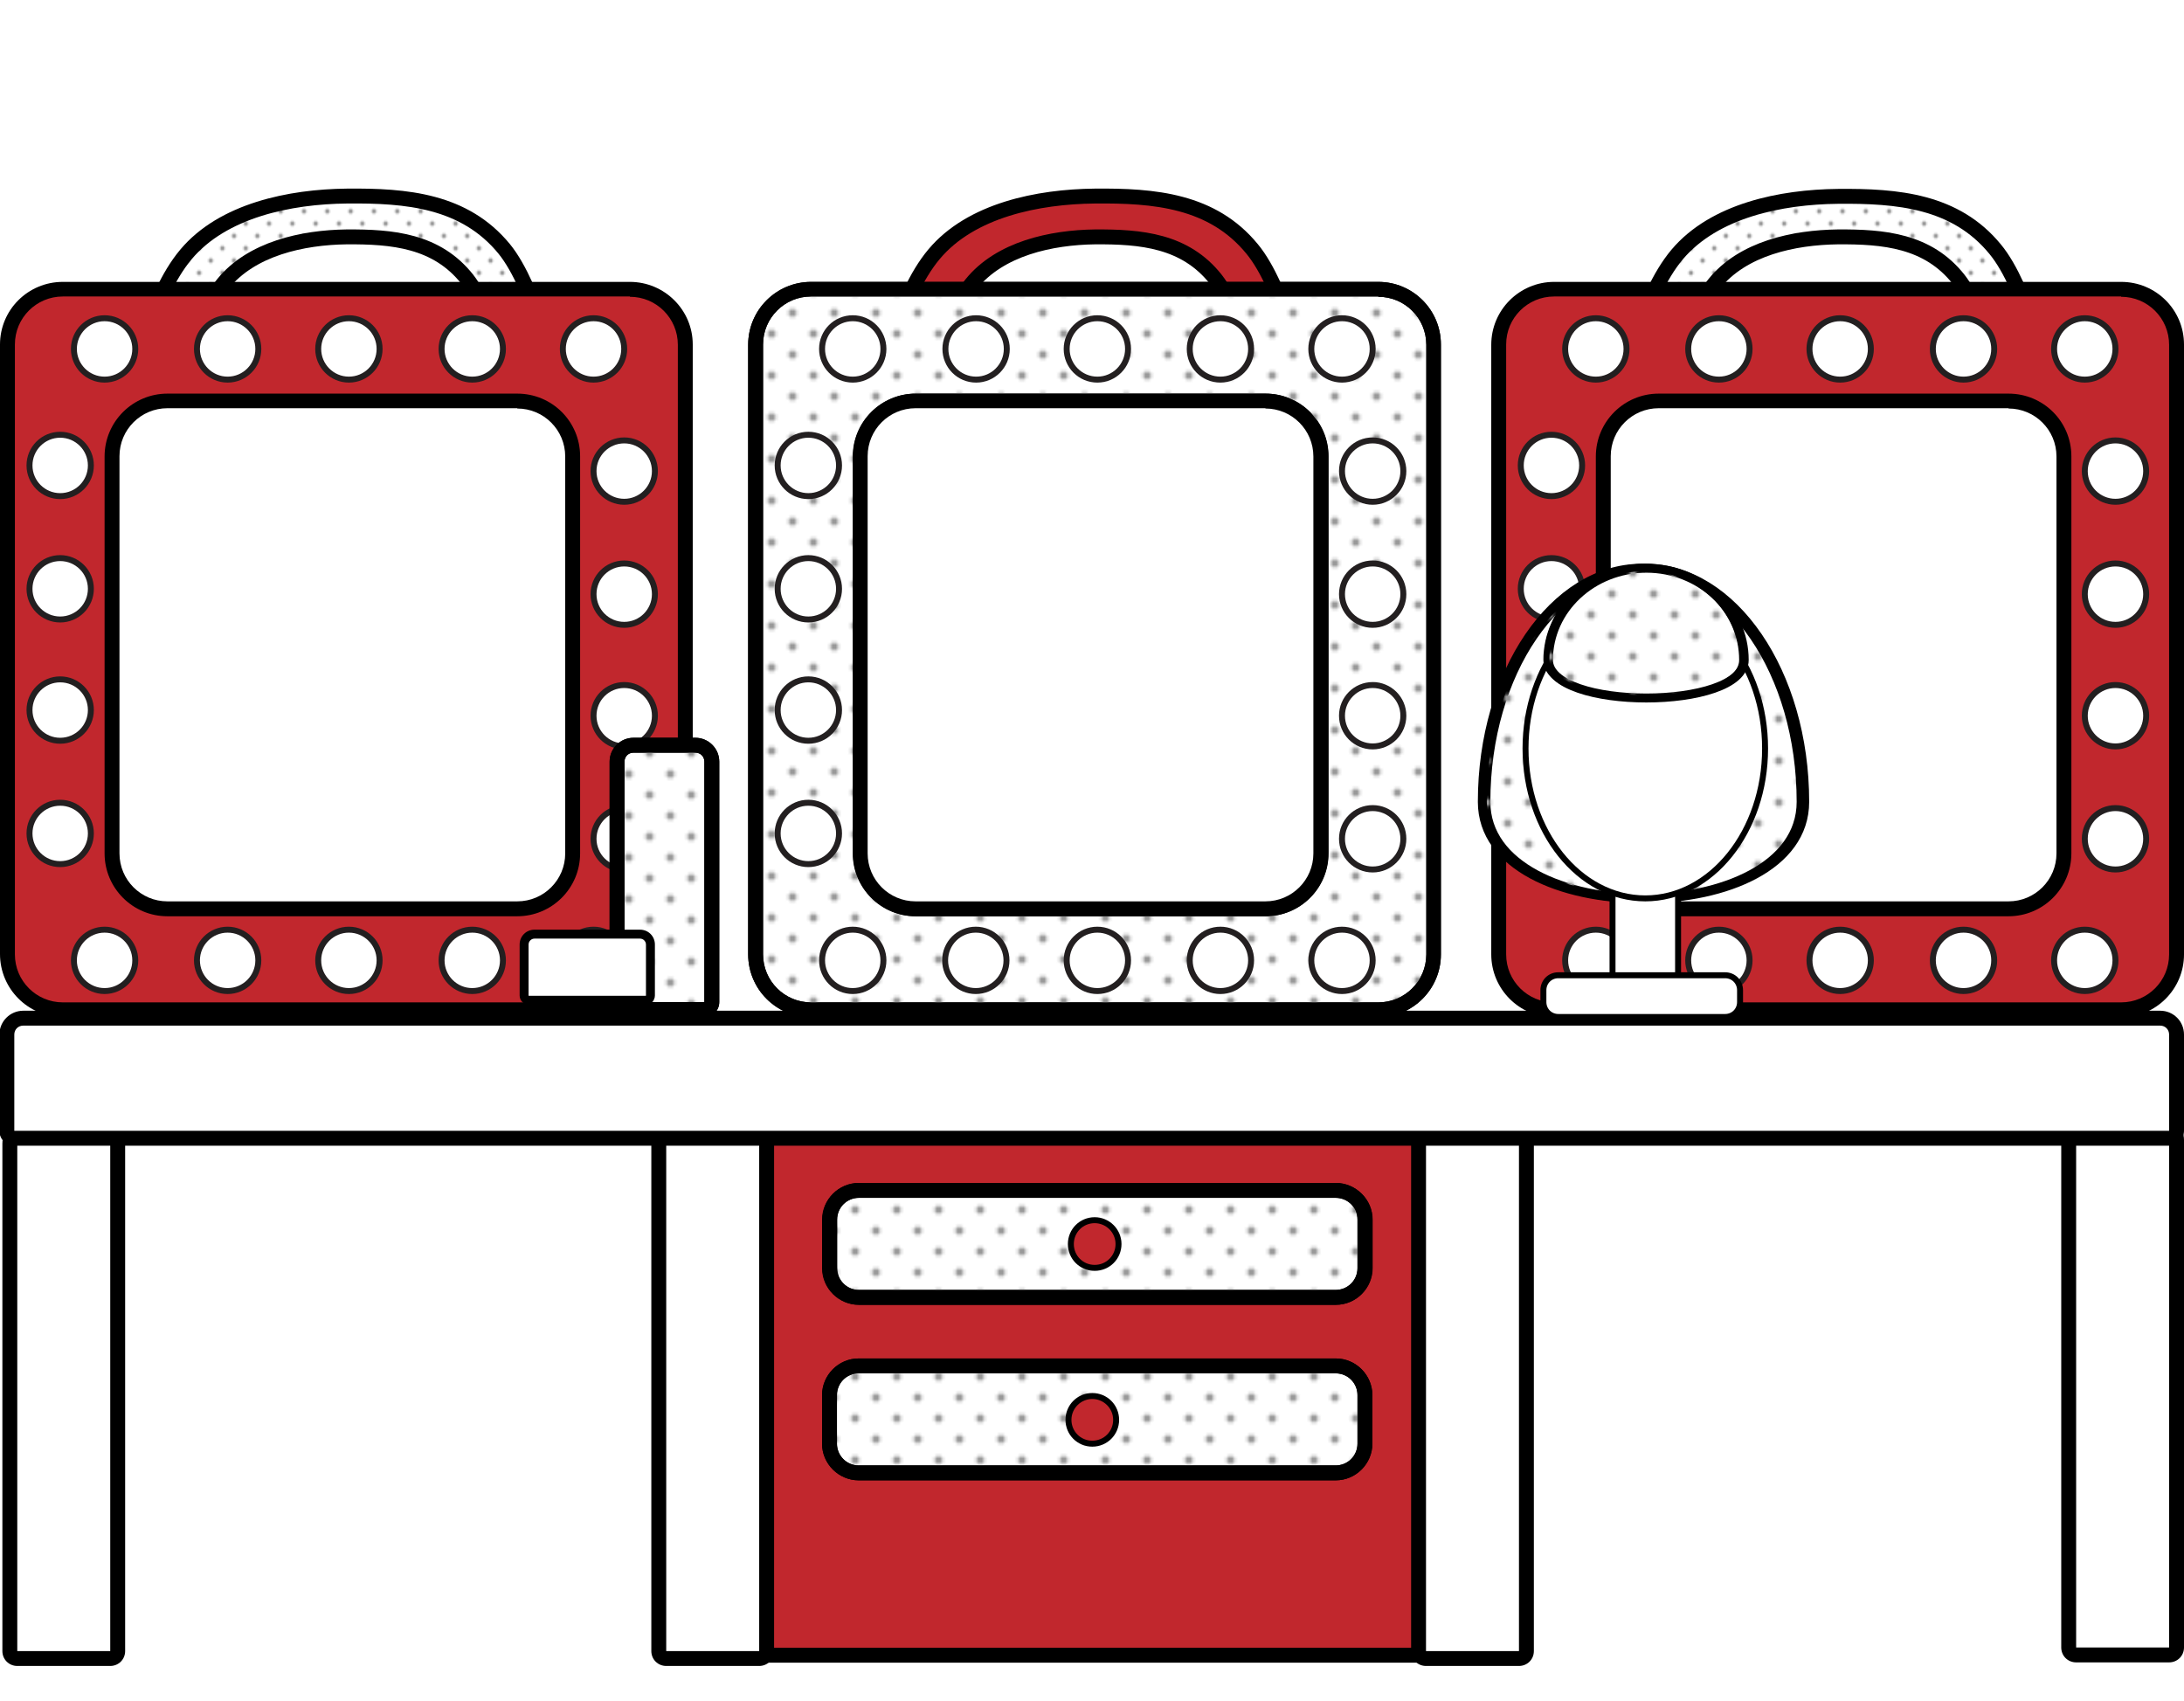 <?xml version="1.0" encoding="utf-8"?>
<!-- Generator: Adobe Illustrator 21.0.2, SVG Export Plug-In . SVG Version: 6.00 Build 0)  -->
<svg version="1.1" onload="animate" xmlns="http://www.w3.org/2000/svg" xmlns:xlink="http://www.w3.org/1999/xlink" x="0px"
	 y="0px" viewBox="0 0 733 571" style="enable-background:new 0 0 733 571;" xml:space="preserve">
<style type="text/css">
	.st0{fill:none;}
	.st1{fill:#999999;}
	.st2{fill:#FFFFFF;}
	.st3{fill:#C1272D;}
	.st4{fill:url(#SVGID_1_);stroke:#000000;stroke-width:5;stroke-linecap:round;stroke-linejoin:round;stroke-miterlimit:10;}
	.st5{fill:#FFFFFF;stroke:#000000;stroke-width:5;stroke-linecap:round;stroke-linejoin:round;stroke-miterlimit:10;}
	.st6{display:none;}
	.st7{display:inline;fill:url(#SVGID_2_);}
	.st8{display:inline;}
	.st9{fill:#FFFFFF;stroke:#231F20;stroke-width:2;stroke-linecap:round;stroke-miterlimit:10;}
	.st10{fill:#C1272D;stroke:#000000;stroke-width:5;stroke-linecap:round;stroke-linejoin:round;stroke-miterlimit:10;}
	.st11{fill:url(#New_Pattern_Swatch_44);}
	.st12{fill:url(#SVGID_3_);stroke:#000000;stroke-width:5;stroke-linecap:round;stroke-linejoin:round;stroke-miterlimit:10;}
	.st13{display:inline;fill:url(#SVGID_4_);}
	.st14{fill:#FFFFFF;stroke:#000000;stroke-width:3;stroke-miterlimit:10;}
	.st15{fill:url(#SVGID_5_);stroke:#000000;stroke-width:3;stroke-miterlimit:10;}
	.st16{fill:#FFFFFF;stroke:#000000;stroke-width:2;stroke-linecap:round;stroke-linejoin:round;stroke-miterlimit:10;}
	.st17{fill:url(#SVGID_6_);stroke:#000000;stroke-width:2;stroke-miterlimit:10;}
	.st18{fill:url(#SVGID_7_);}
</style>
<pattern  x="-175" y="-224" width="14" height="14" patternUnits="userSpaceOnUse" id="New_Pattern_Swatch_44" viewBox="0 -14 14 14" style="overflow:visible;">
	<g>
		<rect y="-14" class="st0" width="14" height="14"/>
		<circle class="st1" cx="7" cy="-7" r="1.4"/>
		<path class="st1" d="M14-12.6V-14h-1.4C12.6-13.2,13.2-12.6,14-12.6z"/>
		<path class="st1" d="M1.4-14H0v1.4h0C0.8-12.6,1.4-13.2,1.4-14z"/>
		<path class="st1" d="M14-1.4c-0.8,0-1.4,0.6-1.4,1.4H14V-1.4z"/>
		<path class="st1" d="M0-1.4L0-1.4L0,0h1.4C1.4-0.8,0.8-1.4,0-1.4z"/>
	</g>
</pattern>
<g id="Dessers">
	<g id="Sign_Outline_1_">
		<path class="st2" d="M5.8,556.6c-1.4,0-2.5-1.1-2.5-2.5V383.8c0-3,2.5-5.5,5.5-5.5H34c3,0,5.5,2.5,5.5,5.5v170.3
			c0,1.4-1.1,2.5-2.5,2.5H5.8z"/>
		<path d="M34,380.8c1.7,0,3,1.3,3,3v170.3H5.8V383.8c0-1.7,1.3-3,3-3H34 M34,375.8H8.8c-4.4,0-8,3.6-8,8v170.3c0,2.8,2.2,5,5,5H37
			c2.8,0,5-2.2,5-5V383.8C42,379.4,38.4,375.8,34,375.8L34,375.8z"/>
	</g>
	<g>
		<path class="st3" d="M245.7,555.5c-10.2,0-18.6-8.3-18.6-18.6V388.2c0-10.2,8.3-18.6,18.6-18.6h233.7c10.2,0,18.6,8.3,18.6,18.6
			v148.7c0,10.2-8.3,18.6-18.6,18.6H245.7z"/>
		<path d="M479.4,372.1c8.9,0,16.1,7.2,16.1,16.1v148.7c0,8.9-7.2,16.1-16.1,16.1H245.7c-8.9,0-16.1-7.2-16.1-16.1V388.2
			c0-8.9,7.2-16.1,16.1-16.1H479.4 M479.4,367.1H245.7c-11.6,0-21.1,9.4-21.1,21.1v148.7c0,11.6,9.4,21.1,21.1,21.1h233.7
			c11.6,0,21.1-9.4,21.1-21.1V388.2C500.5,376.5,491.1,367.1,479.4,367.1L479.4,367.1z"/>
	</g>
	<g id="Sign_Outline_4_">
		<path class="st2" d="M696.8,555.3c-1.4,0-2.5-1.1-2.5-2.5V382.6c0-3,2.5-5.5,5.5-5.5H725c3,0,5.5,2.5,5.5,5.5v170.3
			c0,1.4-1.1,2.5-2.5,2.5H696.8z"/>
		<path d="M725,379.6c1.7,0,3,1.3,3,3v170.3h-31.2V382.6c0-1.7,1.3-3,3-3H725 M725,374.6h-25.2c-4.4,0-8,3.6-8,8v170.3
			c0,2.8,2.2,5,5,5H728c2.8,0,5-2.2,5-5V382.6C733,378.1,729.4,374.6,725,374.6L725,374.6z"/>
	</g>
	<g id="Sign_Outline_5_">
		<path class="st2" d="M478.5,556.6c-1.4,0-2.5-1.1-2.5-2.5V383.8c0-3,2.5-5.5,5.5-5.5h25.2c3,0,5.5,2.5,5.5,5.5v170.3
			c0,1.4-1.1,2.5-2.5,2.5H478.5z"/>
		<path d="M506.8,380.8c1.7,0,3,1.3,3,3v170.3h-31.2V383.8c0-1.7,1.3-3,3-3H506.8 M506.8,375.8h-25.2c-4.4,0-8,3.6-8,8v170.3
			c0,2.8,2.2,5,5,5h31.2c2.8,0,5-2.2,5-5V383.8C514.8,379.4,511.2,375.8,506.8,375.8L506.8,375.8z"/>
	</g>
	<g id="Sign_Outline_8_">
		<path class="st2" d="M223.5,556.6c-1.4,0-2.5-1.1-2.5-2.5V383.8c0-3,2.5-5.5,5.5-5.5h25.2c3,0,5.5,2.5,5.5,5.5v170.3
			c0,1.4-1.1,2.5-2.5,2.5H223.5z"/>
		<path d="M251.8,380.8c1.7,0,3,1.3,3,3v170.3h-31.2V383.8c0-1.7,1.3-3,3-3H251.8 M251.8,375.8h-25.2c-4.4,0-8,3.6-8,8v170.3
			c0,2.8,2.2,5,5,5h31.2c2.8,0,5-2.2,5-5V383.8C259.8,379.4,256.2,375.8,251.8,375.8L251.8,375.8z"/>
	</g>
	<g id="Sign_Outline_16_">
		<path class="st2" d="M4.8,381.9c-1.4,0-2.5-1.1-2.5-2.5v-32.3c0-3,2.5-5.5,5.5-5.5H725c3,0,5.5,2.5,5.5,5.5v32.3
			c0,1.4-1.1,2.5-2.5,2.5H4.8z"/>
		<path d="M725,344.2c1.7,0,3,1.3,3,3v32.3H4.8v-32.3c0-1.7,1.3-3,3-3H725 M725,339.2H7.8c-4.4,0-8,3.6-8,8v32.3c0,2.8,2.2,5,5,5
			H728c2.8,0,5-2.2,5-5v-32.3C733,342.7,729.4,339.2,725,339.2L725,339.2z"/>
	</g>
</g>
<g id="Mirros">
	<g id="Mirror_1">
		<pattern  id="SVGID_1_" xlink:href="#New_Pattern_Swatch_44" patternTransform="matrix(0.559 0 0 0.591 -3286.625 -2762.944)">
		</pattern>
		<path class="st4" d="M186.6,127.2l-140.7-0.7c0,0,4.1-26.3,16.5-41.1S97.3,66,116.4,65.8c20.1-0.2,39.5,1.5,52.8,17.7
			C179.8,96.5,186.6,127.2,186.6,127.2z"/>
		<path class="st5" d="M170.3,129.1l-108.2-0.6c0,0,3.1-21.3,12.7-33.2s26.8-15.6,41.5-15.8c15.4-0.1,30.3,1.2,40.6,14.3
			C165.1,104.3,170.3,129.1,170.3,129.1z"/>
		<g id="Frame">
			<g>
				<path class="st3" d="M21.1,338.8c-10.2,0-18.6-8.3-18.6-18.6V115.6c0-10.2,8.3-18.6,18.6-18.6h190.3c10.2,0,18.6,8.3,18.6,18.6
					v204.6c0,10.2-8.3,18.6-18.6,18.6H21.1z"/>
				<path d="M211.4,99.6c8.9,0,16.1,7.2,16.1,16.1v204.6c0,8.9-7.2,16.1-16.1,16.1H21.1c-8.9,0-16.1-7.2-16.1-16.1V115.6
					c0-8.9,7.2-16.1,16.1-16.1H211.4 M211.4,94.6H21.1C9.4,94.6,0,104,0,115.6v204.6c0,11.6,9.4,21.1,21.1,21.1h190.3
					c11.6,0,21.1-9.4,21.1-21.1V115.6C232.5,104,223,94.6,211.4,94.6L211.4,94.6z"/>
			</g>
			<g>
				<g>
					<path class="st2" d="M56.2,305c-10.2,0-18.6-8.3-18.6-18.6V153.1c0-10.2,8.3-18.6,18.6-18.6h117.4c10.2,0,18.6,8.3,18.6,18.6
						v133.2c0,10.2-8.3,18.6-18.6,18.6H56.2z"/>
					<path d="M173.6,137.1c8.9,0,16.1,7.2,16.1,16.1v133.2c0,8.9-7.2,16.1-16.1,16.1H56.2c-8.9,0-16.1-7.2-16.1-16.1V153.1
						c0-8.9,7.2-16.1,16.1-16.1H173.6 M173.6,132.1H56.2c-11.6,0-21.1,9.4-21.1,21.1v133.2c0,11.6,9.4,21.1,21.1,21.1h117.4
						c11.6,0,21.1-9.4,21.1-21.1V153.1C194.7,141.5,185.3,132.1,173.6,132.1L173.6,132.1z"/>
				</g>
				<g class="st6">
					
						<pattern  id="SVGID_2_" xlink:href="#New_Pattern_Swatch_44" patternTransform="matrix(0.762 0 0 0.995 -1765.009 -30.501)">
					</pattern>
					<path class="st7" d="M56.1,305c-10.2,0-18.6-8.3-18.6-18.6V153.1c0-10.2,8.3-18.6,18.6-18.6h117.4c10.2,0,18.6,8.3,18.6,18.6
						v133.2c0,10.2-8.3,18.6-18.6,18.6H56.1z"/>
					<path class="st8" d="M173.6,137.1c8.9,0,16.1,7.2,16.1,16.1v133.2c0,8.9-7.2,16.1-16.1,16.1H56.1c-8.9,0-16.1-7.2-16.1-16.1
						V153.1c0-8.9,7.2-16.1,16.1-16.1H173.6 M173.6,132.1H56.1c-11.6,0-21.1,9.4-21.1,21.1v133.2c0,11.6,9.4,21.1,21.1,21.1h117.4
						c11.6,0,21.1-9.4,21.1-21.1V153.1C194.6,141.5,185.2,132.1,173.6,132.1L173.6,132.1z"/>
				</g>
			</g>
		</g>
		<g id="Lights_4_">
			<g id="Lights">
				<circle class="st9" cx="199.2" cy="117.1" r="10.3"/>
				<circle class="st9" cx="158.5" cy="117.1" r="10.3"/>
				<circle class="st9" cx="117.1" cy="117.1" r="10.3"/>
				<circle class="st9" cx="76.4" cy="117.1" r="10.3"/>
				<circle class="st9" cx="35.1" cy="117.1" r="10.3"/>
			</g>
			<g id="Lights_1_">
				<circle class="st9" cx="199.2" cy="322.3" r="10.3"/>
				<circle class="st9" cx="158.5" cy="322.3" r="10.3"/>
				<circle class="st9" cx="117.1" cy="322.3" r="10.3"/>
				<circle class="st9" cx="76.4" cy="322.3" r="10.3"/>
				<circle class="st9" cx="35.1" cy="322.3" r="10.3"/>
			</g>
			<g id="Lights_2_">
				<circle class="st9" cx="209.5" cy="158.1" r="10.3"/>
				<circle class="st9" cx="209.5" cy="199.4" r="10.3"/>
				<circle class="st9" cx="209.5" cy="240.2" r="10.3"/>
				<circle class="st9" cx="209.5" cy="281.5" r="10.3"/>
			</g>
			<g id="Lights_3_">
				<circle class="st9" cx="20.2" cy="156.2" r="10.3"/>
				<circle class="st9" cx="20.2" cy="197.6" r="10.3"/>
				<circle class="st9" cx="20.2" cy="238.3" r="10.3"/>
				<circle class="st9" cx="20.2" cy="279.7" r="10.3"/>
			</g>
		</g>
	</g>
	<g id="Mirror_2">
		<path class="st10" d="M437.7,127.2L297,126.4c0,0,4.1-26.3,16.5-41.1s34.9-19.3,53.9-19.5c20.1-0.2,39.5,1.5,52.8,17.7
			C431,96.5,437.7,127.2,437.7,127.2z"/>
		<path class="st5" d="M421.5,129.1l-108.2-0.6c0,0,3.1-21.3,12.7-33.2s26.8-15.6,41.5-15.8c15.4-0.1,30.3,1.2,40.6,14.3
			C416.3,104.3,421.5,129.1,421.5,129.1z"/>
		<g id="Frame_1_">
			<g>
				<g>
					<path class="st2" d="M272.2,338.8c-10.2,0-18.6-8.3-18.6-18.6V115.6c0-10.2,8.3-18.6,18.6-18.6h190.3
						c10.2,0,18.6,8.3,18.6,18.6v204.6c0,10.2-8.3,18.6-18.6,18.6H272.2z"/>
					<path d="M462.6,99.6c8.9,0,16.1,7.2,16.1,16.1v204.6c0,8.9-7.2,16.1-16.1,16.1H272.2c-8.9,0-16.1-7.2-16.1-16.1V115.6
						c0-8.9,7.2-16.1,16.1-16.1H462.6 M462.6,94.6H272.2c-11.6,0-21.1,9.4-21.1,21.1v204.6c0,11.6,9.4,21.1,21.1,21.1h190.3
						c11.6,0,21.1-9.4,21.1-21.1V115.6C483.6,104,474.2,94.6,462.6,94.6L462.6,94.6z"/>
				</g>
				<g>
					<path class="st2" d="M307.4,305c-10.2,0-18.6-8.3-18.6-18.6V153.1c0-10.2,8.3-18.6,18.6-18.6h117.4c10.2,0,18.6,8.3,18.6,18.6
						v133.2c0,10.2-8.3,18.6-18.6,18.6H307.4z"/>
					<path d="M424.8,137.1c8.9,0,16.1,7.2,16.1,16.1v133.2c0,8.9-7.2,16.1-16.1,16.1H307.4c-8.9,0-16.1-7.2-16.1-16.1V153.1
						c0-8.9,7.2-16.1,16.1-16.1H424.8 M424.8,132.1H307.4c-11.6,0-21.1,9.4-21.1,21.1v133.2c0,11.6,9.4,21.1,21.1,21.1h117.4
						c11.6,0,21.1-9.4,21.1-21.1V153.1C445.9,141.5,436.4,132.1,424.8,132.1L424.8,132.1z"/>
				</g>
				<g>
					<path class="st11" d="M272.2,338.8c-10.2,0-18.6-8.3-18.6-18.6V115.6c0-10.2,8.3-18.6,18.6-18.6h190.3
						c10.2,0,18.6,8.3,18.6,18.6v204.6c0,10.2-8.3,18.6-18.6,18.6H272.2z"/>
					<path d="M462.6,99.6c8.9,0,16.1,7.2,16.1,16.1v204.6c0,8.9-7.2,16.1-16.1,16.1H272.2c-8.9,0-16.1-7.2-16.1-16.1V115.6
						c0-8.9,7.2-16.1,16.1-16.1H462.6 M462.6,94.6H272.2c-11.6,0-21.1,9.4-21.1,21.1v204.6c0,11.6,9.4,21.1,21.1,21.1h190.3
						c11.6,0,21.1-9.4,21.1-21.1V115.6C483.6,104,474.2,94.6,462.6,94.6L462.6,94.6z"/>
				</g>
				<g>
					<path class="st2" d="M307.3,305c-10.2,0-18.6-8.3-18.6-18.6V153.1c0-10.2,8.3-18.6,18.6-18.6h117.4c10.2,0,18.6,8.3,18.6,18.6
						v133.2c0,10.2-8.3,18.6-18.6,18.6H307.3z"/>
					<path d="M424.7,137.1c8.9,0,16.1,7.2,16.1,16.1v133.2c0,8.9-7.2,16.1-16.1,16.1H307.3c-8.9,0-16.1-7.2-16.1-16.1V153.1
						c0-8.9,7.2-16.1,16.1-16.1H424.7 M424.7,132.1H307.3c-11.6,0-21.1,9.4-21.1,21.1v133.2c0,11.6,9.4,21.1,21.1,21.1h117.4
						c11.6,0,21.1-9.4,21.1-21.1V153.1C445.8,141.5,436.3,132.1,424.7,132.1L424.7,132.1z"/>
				</g>
			</g>
		</g>
		<g id="Lights_5_">
			<g id="Lights_9_">
				<circle class="st9" cx="450.4" cy="117.1" r="10.3"/>
				<circle class="st9" cx="409.6" cy="117.1" r="10.3"/>
				<circle class="st9" cx="368.3" cy="117.1" r="10.3"/>
				<circle class="st9" cx="327.6" cy="117.1" r="10.3"/>
				<circle class="st9" cx="286.2" cy="117.1" r="10.3"/>
			</g>
			<g id="Lights_8_">
				<circle class="st9" cx="450.4" cy="322.3" r="10.3"/>
				<circle class="st9" cx="409.6" cy="322.3" r="10.3"/>
				<circle class="st9" cx="368.3" cy="322.3" r="10.3"/>
				<circle class="st9" cx="327.5" cy="322.3" r="10.3"/>
				<circle class="st9" cx="286.2" cy="322.3" r="10.3"/>
			</g>
			<g id="Lights_7_">
				<circle class="st9" cx="460.7" cy="158.1" r="10.3"/>
				<circle class="st9" cx="460.7" cy="199.4" r="10.3"/>
				<circle class="st9" cx="460.7" cy="240.2" r="10.3"/>
				<circle class="st9" cx="460.7" cy="281.5" r="10.3"/>
			</g>
			<g id="Lights_6_">
				<circle class="st9" cx="271.3" cy="156.2" r="10.3"/>
				<circle class="st9" cx="271.3" cy="197.6" r="10.3"/>
				<circle class="st9" cx="271.3" cy="238.3" r="10.3"/>
				<circle class="st9" cx="271.3" cy="279.7" r="10.3"/>
			</g>
		</g>
	</g>
	<g id="Mirror_2_1_">
		<pattern  id="SVGID_3_" xlink:href="#New_Pattern_Swatch_44" patternTransform="matrix(0.559 0 0 0.591 -3263.308 -2762.944)">
		</pattern>
		<path class="st12" d="M687.1,127.2l-140.7-0.7c0,0,4.1-26.3,16.5-41.1c12.5-14.8,34.9-19.3,53.9-19.5c20.1-0.2,39.5,1.5,52.8,17.7
			C680.3,96.5,687.1,127.2,687.1,127.2z"/>
		<path class="st5" d="M670.8,129.1l-108.2-0.6c0,0,3.1-21.3,12.7-33.2c9.6-12,26.8-15.6,41.5-15.8c15.4-0.1,30.3,1.2,40.6,14.3
			C665.6,104.3,670.8,129.1,670.8,129.1z"/>
		<g id="Frame_2_">
			<g>
				<path class="st3" d="M521.6,338.8c-10.2,0-18.6-8.3-18.6-18.6V115.6c0-10.2,8.3-18.6,18.6-18.6h190.3c10.2,0,18.6,8.3,18.6,18.6
					v204.6c0,10.2-8.3,18.6-18.6,18.6H521.6z"/>
				<path d="M711.9,99.6c8.9,0,16.1,7.2,16.1,16.1v204.6c0,8.9-7.2,16.1-16.1,16.1H521.6c-8.9,0-16.1-7.2-16.1-16.1V115.6
					c0-8.9,7.2-16.1,16.1-16.1H711.9 M711.9,94.6H521.6c-11.6,0-21.1,9.4-21.1,21.1v204.6c0,11.6,9.4,21.1,21.1,21.1h190.3
					c11.6,0,21.1-9.4,21.1-21.1V115.6C733,104,723.6,94.6,711.9,94.6L711.9,94.6z"/>
			</g>
			<g>
				<g>
					<path class="st2" d="M556.7,305c-10.2,0-18.6-8.3-18.6-18.6V153.1c0-10.2,8.3-18.6,18.6-18.6h117.4c10.2,0,18.6,8.3,18.6,18.6
						v133.2c0,10.2-8.3,18.6-18.6,18.6H556.7z"/>
					<path d="M674.1,137.1c8.9,0,16.1,7.2,16.1,16.1v133.2c0,8.9-7.2,16.1-16.1,16.1H556.7c-8.9,0-16.1-7.2-16.1-16.1V153.1
						c0-8.9,7.2-16.1,16.1-16.1H674.1 M674.1,132.1H556.7c-11.6,0-21.1,9.4-21.1,21.1v133.2c0,11.6,9.4,21.1,21.1,21.1h117.4
						c11.6,0,21.1-9.4,21.1-21.1V153.1C695.2,141.5,685.8,132.1,674.1,132.1L674.1,132.1z"/>
				</g>
				<g class="st6">
					
						<pattern  id="SVGID_4_" xlink:href="#New_Pattern_Swatch_44" patternTransform="matrix(0.762 0 0 0.995 -1723.014 -30.501)">
					</pattern>
					<path class="st13" d="M556.7,305c-10.2,0-18.6-8.3-18.6-18.6V153.1c0-10.2,8.3-18.6,18.6-18.6h117.4c10.2,0,18.6,8.3,18.6,18.6
						v133.2c0,10.2-8.3,18.6-18.6,18.6H556.7z"/>
					<path class="st8" d="M674.1,137.1c8.9,0,16.1,7.2,16.1,16.1v133.2c0,8.9-7.2,16.1-16.1,16.1H556.7c-8.9,0-16.1-7.2-16.1-16.1
						V153.1c0-8.9,7.2-16.1,16.1-16.1H674.1 M674.1,132.1H556.7c-11.6,0-21.1,9.4-21.1,21.1v133.2c0,11.6,9.4,21.1,21.1,21.1h117.4
						c11.6,0,21.1-9.4,21.1-21.1V153.1C695.1,141.5,685.7,132.1,674.1,132.1L674.1,132.1z"/>
				</g>
			</g>
		</g>
		<g id="Lights_10_">
			<g id="Lights_14_">
				<circle class="st9" cx="699.7" cy="117.1" r="10.3"/>
				<circle class="st9" cx="659" cy="117.1" r="10.3"/>
				<circle class="st9" cx="617.6" cy="117.1" r="10.3"/>
				<circle class="st9" cx="576.9" cy="117.1" r="10.3"/>
				<circle class="st9" cx="535.6" cy="117.1" r="10.3"/>
			</g>
			<g id="Lights_13_">
				<circle class="st9" cx="699.7" cy="322.3" r="10.3"/>
				<circle class="st9" cx="659" cy="322.3" r="10.3"/>
				<circle class="st9" cx="617.6" cy="322.3" r="10.3"/>
				<circle class="st9" cx="576.9" cy="322.3" r="10.3"/>
				<circle class="st9" cx="535.6" cy="322.3" r="10.3"/>
			</g>
			<g id="Lights_12_">
				<circle class="st9" cx="710" cy="158.1" r="10.3"/>
				<circle class="st9" cx="710" cy="199.4" r="10.3"/>
				<circle class="st9" cx="710" cy="240.2" r="10.3"/>
				<circle class="st9" cx="710" cy="281.5" r="10.3"/>
			</g>
			<g id="Lights_11_">
				<circle class="st9" cx="520.7" cy="156.2" r="10.3"/>
				<circle class="st9" cx="520.7" cy="197.6" r="10.3"/>
				<circle class="st9" cx="520.7" cy="238.3" r="10.3"/>
				<circle class="st9" cx="520.7" cy="279.7" r="10.3"/>
			</g>
		</g>
	</g>
	<g id="Wig">
		<path class="st14" d="M605.7,269.1c0,43.3-107,43.3-107,0s24-78.4,53.5-78.4S605.7,225.8,605.7,269.1z"/>
		<pattern  id="SVGID_5_" xlink:href="#New_Pattern_Swatch_44" patternTransform="matrix(1 0 0 1 -12 3.31)">
		</pattern>
		<path class="st15" d="M604.5,269.1c0,43.3-107,43.3-107,0s24-78.4,53.5-78.4S604.5,225.8,604.5,269.1z"/>
		<g>
			<path class="st16" d="M558.2,339.3h-12c-2.8,0-5-2.2-5-5V288c0-2.8,2.2-5,5-5h12c2.8,0,5,2.2,5,5v46.3
				C563.2,337.1,561,339.3,558.2,339.3z"/>
			<ellipse class="st16" cx="552.2" cy="251.2" rx="40.2" ry="50.3"/>
			<path class="st16" d="M579,341.3h-56c-2.8,0-5-2.2-5-5v-4c0-2.8,2.2-5,5-5h56c2.8,0,5,2.2,5,5v4C584,339.1,581.8,341.3,579,341.3
				z"/>
		</g>
		<path class="st14" d="M585.4,221.5c0,17-65.7,17-65.7,0s14.7-30.8,32.9-30.8C570.7,190.7,585.4,204.5,585.4,221.5z"/>
		<pattern  id="SVGID_6_" xlink:href="#New_Pattern_Swatch_44" patternTransform="matrix(1 0 0 1 -12 3.31)">
		</pattern>
		<path class="st17" d="M584.7,221.5c0,17-65.7,17-65.7,0s14.7-30.8,32.9-30.8S584.7,204.5,584.7,221.5z"/>
	</g>
</g>
<g id="Items">
	<g>
		<g id="Sign_Outline_3_">
			<path class="st2" d="M209.6,338.8c-1.4,0-2.5-1.1-2.5-2.5v-80.7c0-3,2.5-5.5,5.5-5.5h20.8c3,0,5.5,2.5,5.5,5.5v80.7
				c0,1.4-1.1,2.5-2.5,2.5H209.6z"/>
			<path d="M233.4,252.6c1.7,0,3,1.3,3,3v80.7h-26.8v-80.7c0-1.7,1.3-3,3-3H233.4 M233.4,247.6h-20.8c-4.4,0-8,3.6-8,8v80.7
				c0,2.8,2.2,5,5,5h26.8c2.8,0,5-2.2,5-5v-80.7C241.4,251.2,237.8,247.6,233.4,247.6L233.4,247.6z"/>
		</g>
		<g id="Sign_Outline_2_">
			<pattern  id="SVGID_7_" xlink:href="#New_Pattern_Swatch_44" patternTransform="matrix(1 0 0 1 1 0.748)">
			</pattern>
			<path class="st18" d="M209.6,338.8c-1.4,0-2.5-1.1-2.5-2.5v-80.7c0-3,2.5-5.5,5.5-5.5h20.8c3,0,5.5,2.5,5.5,5.5v80.7
				c0,1.4-1.1,2.5-2.5,2.5H209.6z"/>
			<path d="M233.4,252.6c1.7,0,3,1.3,3,3v80.7h-26.8v-80.7c0-1.7,1.3-3,3-3H233.4 M233.4,247.6h-20.8c-4.4,0-8,3.6-8,8v80.7
				c0,2.8,2.2,5,5,5h26.8c2.8,0,5-2.2,5-5v-80.7C241.4,251.2,237.8,247.6,233.4,247.6L233.4,247.6z"/>
		</g>
	</g>
	<g id="Sign_Outline_10_">
		<path class="st2" d="M177.5,335.7c-0.9,0-1.6-0.7-1.6-1.6V317c0-1.9,1.6-3.5,3.5-3.5h35.4c1.9,0,3.5,1.6,3.5,3.5v17.1
			c0,0.9-0.7,1.6-1.6,1.6H177.5z"/>
		<path d="M214.8,315c1.1,0,2,0.9,2,2v17.1c0,0.1-0.1,0.1-0.1,0.1h-39.2c-0.1,0-0.1-0.1-0.1-0.1V317c0-1.1,0.9-2,2-2H214.8
			 M214.8,312h-35.4c-2.8,0-5,2.2-5,5v17.1c0,1.7,1.4,3.1,3.1,3.1h39.2c1.7,0,3.1-1.4,3.1-3.1V317C219.8,314.2,217.6,312,214.8,312
			L214.8,312z"/>
	</g>
	<g>
		<path class="st2" d="M288.2,435.5c-5.4,0-9.8-4.4-9.8-9.8v-16.3c0-5.4,4.4-9.8,9.8-9.8h160.1c5.4,0,9.8,4.4,9.8,9.8v16.3
			c0,5.4-4.4,9.8-9.8,9.8H288.2z"/>
		<path d="M448.3,402c4.1,0,7.3,3.3,7.3,7.3v16.3c0,4.1-3.3,7.3-7.3,7.3H288.2c-4.1,0-7.3-3.3-7.3-7.3v-16.3c0-4.1,3.3-7.3,7.3-7.3
			H448.3 M448.3,397H288.2c-6.8,0-12.3,5.6-12.3,12.3v16.3c0,6.8,5.6,12.3,12.3,12.3h160.1c6.8,0,12.3-5.6,12.3-12.3v-16.3
			C460.7,402.6,455.1,397,448.3,397L448.3,397z"/>
	</g>
	<g>
		<path class="st2" d="M288.2,494.4c-5.4,0-9.8-4.4-9.8-9.8v-16.3c0-5.4,4.4-9.8,9.8-9.8h160.1c5.4,0,9.8,4.4,9.8,9.8v16.3
			c0,5.4-4.4,9.8-9.8,9.8H288.2z"/>
		<path d="M448.3,460.9c4.1,0,7.3,3.3,7.3,7.3v16.3c0,4.1-3.3,7.3-7.3,7.3H288.2c-4.1,0-7.3-3.3-7.3-7.3v-16.3
			c0-4.1,3.3-7.3,7.3-7.3H448.3 M448.3,455.9H288.2c-6.8,0-12.3,5.6-12.3,12.3v16.3c0,6.8,5.6,12.3,12.3,12.3h160.1
			c6.8,0,12.3-5.6,12.3-12.3v-16.3C460.6,461.5,455.1,455.9,448.3,455.9L448.3,455.9z"/>
	</g>
	<g>
		<path class="st11" d="M288.3,435.5c-5.4,0-9.8-4.4-9.8-9.8v-16.3c0-5.4,4.4-9.8,9.8-9.8h160.1c5.4,0,9.8,4.4,9.8,9.8v16.3
			c0,5.4-4.4,9.8-9.8,9.8H288.3z"/>
		<path d="M448.3,402c4.1,0,7.3,3.3,7.3,7.3v16.3c0,4.1-3.3,7.3-7.3,7.3H288.3c-4.1,0-7.3-3.3-7.3-7.3v-16.3c0-4.1,3.3-7.3,7.3-7.3
			H448.3 M448.3,397H288.3c-6.8,0-12.3,5.6-12.3,12.3v16.3c0,6.8,5.6,12.3,12.3,12.3h160.1c6.8,0,12.3-5.6,12.3-12.3v-16.3
			C460.7,402.6,455.1,397,448.3,397L448.3,397z"/>
	</g>
	<g>
		<path class="st11" d="M288.2,494.4c-5.4,0-9.8-4.4-9.8-9.8v-16.3c0-5.4,4.4-9.8,9.8-9.8h160.1c5.4,0,9.8,4.4,9.8,9.8v16.3
			c0,5.4-4.4,9.8-9.8,9.8H288.2z"/>
		<path d="M448.3,460.9c4.1,0,7.3,3.3,7.3,7.3v16.3c0,4.1-3.3,7.3-7.3,7.3H288.2c-4.1,0-7.3-3.3-7.3-7.3v-16.3
			c0-4.1,3.3-7.3,7.3-7.3H448.3 M448.3,455.9H288.2c-6.8,0-12.3,5.6-12.3,12.3v16.3c0,6.8,5.6,12.3,12.3,12.3h160.1
			c6.8,0,12.3-5.6,12.3-12.3v-16.3C460.6,461.5,455.1,455.9,448.3,455.9L448.3,455.9z"/>
	</g>
	<g>
		<circle class="st3" cx="367.4" cy="417.5" r="8"/>
		<path d="M367.4,410.5c3.8,0,7,3.1,7,7s-3.1,7-7,7s-7-3.1-7-7S363.5,410.5,367.4,410.5 M367.4,408.5c-5,0-9,4-9,9s4,9,9,9
			c5,0,9-4,9-9S372.3,408.5,367.4,408.5L367.4,408.5z"/>
	</g>
	<g>
		<circle class="st3" cx="366.6" cy="476.4" r="8"/>
		<path d="M366.6,469.5c3.8,0,7,3.1,7,7s-3.1,7-7,7s-7-3.1-7-7S362.8,469.5,366.6,469.5 M366.6,467.5c-5,0-9,4-9,9s4,9,9,9
			c5,0,9-4,9-9S371.6,467.5,366.6,467.5L366.6,467.5z"/>
	</g>
</g>
</svg>
